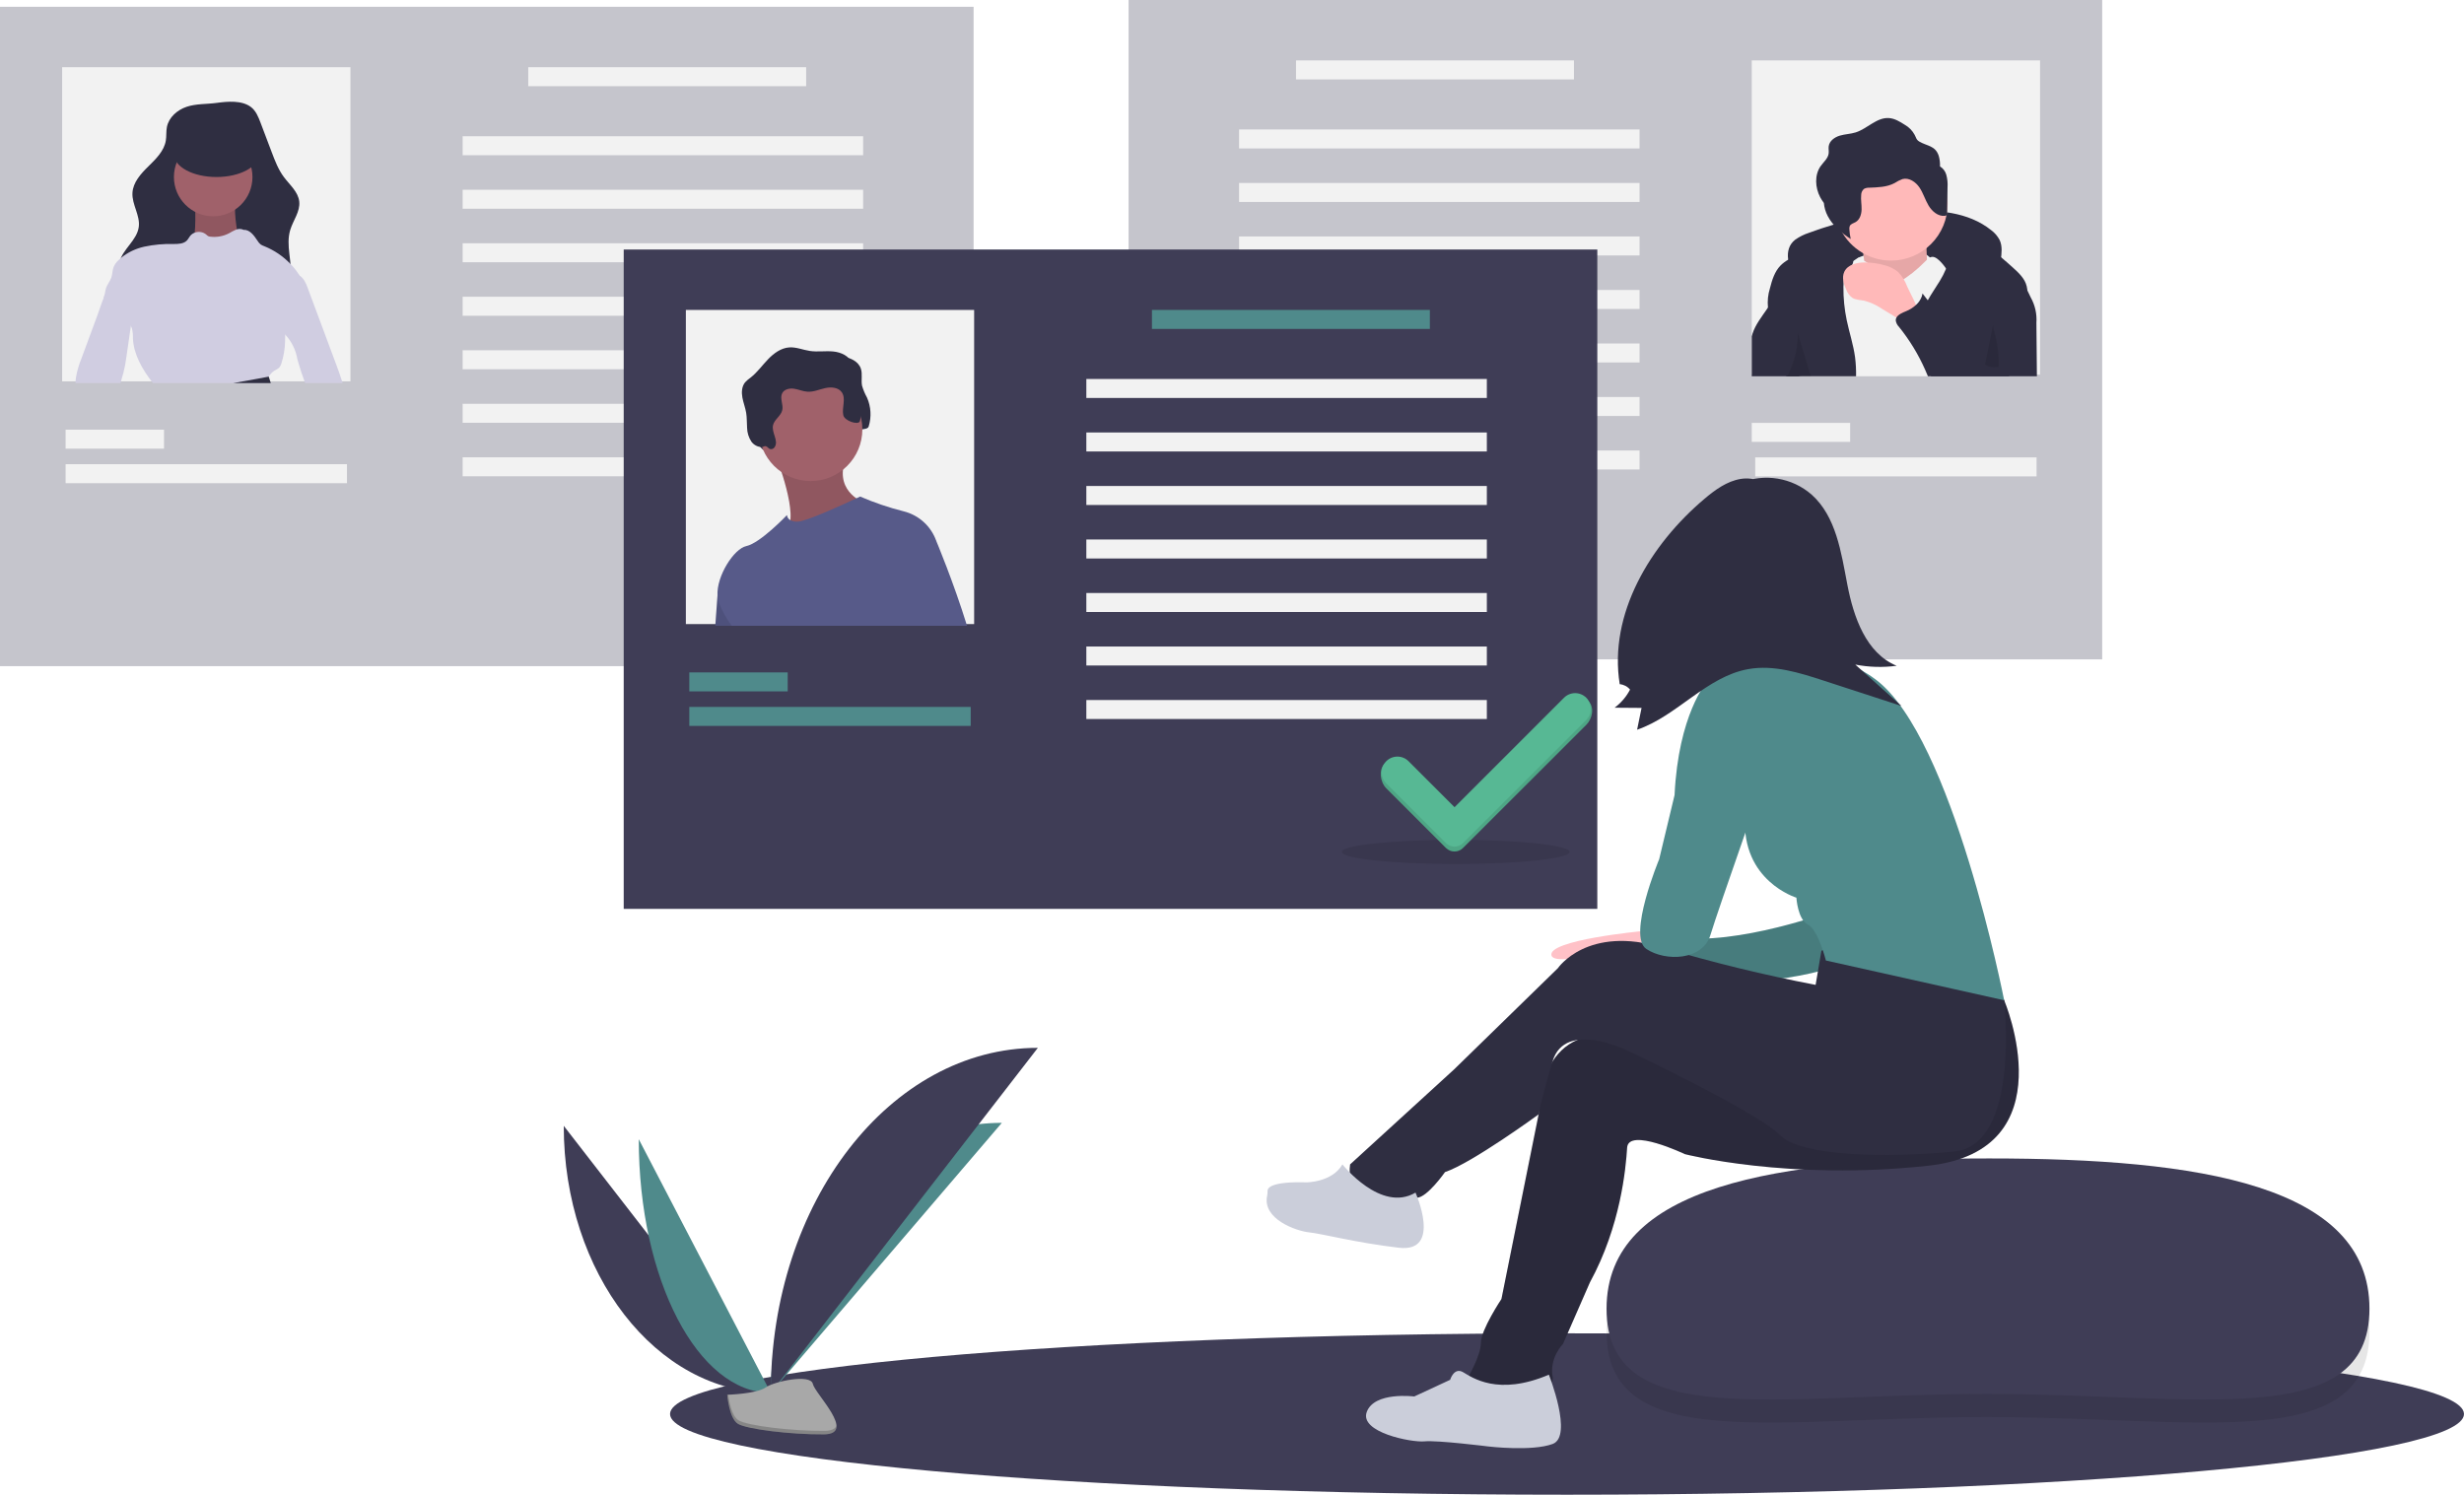 <svg width="440" height="267" viewBox="0 0 440 267" fill="none" xmlns="http://www.w3.org/2000/svg">
<g clip-path="url(#clip0)">
<path d="M279.825 266.942C368.287 266.942 440 260.49 440 252.531C440 244.571 368.287 238.119 279.825 238.119C191.363 238.119 119.651 244.571 119.651 252.531C119.651 260.49 191.363 266.942 279.825 266.942Z" fill="#3F3D56"/>
<path opacity="0.3" d="M201.534 117.755L375.392 117.755V2.28882e-05L201.534 2.28882e-05L201.534 117.755Z" fill="#3F3D56"/>
<path d="M364.294 10.789H312.815V66.892H364.294V10.789Z" fill="#F2F2F2"/>
<path d="M231.435 14.18L281.065 14.18V10.789L231.435 10.789V14.18Z" fill="#F2F2F2"/>
<path d="M312.815 78.914H330.386V75.523H312.815V78.914Z" fill="#F2F2F2"/>
<path d="M313.432 85.079H363.678V81.689H313.432V85.079Z" fill="#F2F2F2"/>
<path d="M221.262 26.51L292.778 26.51V23.119L221.262 23.119V26.51Z" fill="#F2F2F2"/>
<path d="M221.262 36.066L292.778 36.066V32.675L221.262 32.675V36.066Z" fill="#F2F2F2"/>
<path d="M221.262 45.622L292.778 45.622V42.231L221.262 42.231V45.622Z" fill="#F2F2F2"/>
<path d="M221.262 55.178L292.778 55.178V51.787L221.262 51.787V55.178Z" fill="#F2F2F2"/>
<path d="M221.262 64.734L292.778 64.734V61.343L221.262 61.343V64.734Z" fill="#F2F2F2"/>
<path d="M221.262 74.29L292.778 74.29V70.9L221.262 70.9V74.29Z" fill="#F2F2F2"/>
<path d="M221.262 83.846L292.778 83.846V80.456L221.262 80.456V83.846Z" fill="#F2F2F2"/>
<path d="M320.546 42.825C321.308 42.283 322.149 41.861 323.039 41.575C328.683 39.475 334.596 38.188 340.603 37.752C345.825 37.381 351.485 37.821 355.564 41.103C356.199 41.569 356.718 42.174 357.082 42.871C357.595 43.979 357.439 45.266 357.273 46.475C357.236 46.944 357.118 47.403 356.924 47.832C356.375 48.877 355.024 49.243 353.85 49.118C352.676 48.992 351.575 48.496 350.417 48.266C349.7 48.141 348.976 48.067 348.248 48.045L340.987 47.652C336.472 47.407 331.897 47.167 327.467 48.078C326.104 48.323 324.786 48.777 323.561 49.424C322.55 49.992 321.868 50.807 320.93 49.758C319.281 47.915 318.368 44.527 320.546 42.825Z" fill="#2F2E41"/>
<path d="M331.799 46.036C331.799 46.036 341.566 41.658 345.27 46.71C348.975 51.762 343.25 49.741 343.25 49.741L336.851 51.762L329.778 50.414L331.799 46.036Z" fill="#F2F2F2"/>
<path d="M332.304 42.837C332.304 42.837 333.651 49.236 332.641 50.92C331.63 52.604 338.366 54.961 338.366 54.961L344.765 52.267C344.765 52.267 343.081 41.826 344.765 39.806L332.304 42.837Z" fill="#FFB9B9"/>
<path opacity="0.1" d="M332.304 42.837C332.304 42.837 333.651 49.236 332.641 50.92C331.63 52.604 338.366 54.961 338.366 54.961L344.765 52.267C344.765 52.267 343.081 41.826 344.765 39.806L332.304 42.837Z" fill="black"/>
<path d="M347.796 36.438C347.794 39.117 346.729 41.685 344.834 43.58C342.94 45.474 340.371 46.539 337.692 46.541C337.09 46.542 336.49 46.488 335.897 46.38C334.006 46.038 332.252 45.165 330.84 43.861C329.428 42.558 328.417 40.879 327.926 39.022C327.434 37.164 327.482 35.205 328.065 33.374C328.648 31.543 329.74 29.916 331.215 28.684C332.689 27.452 334.484 26.666 336.39 26.418C338.295 26.17 340.232 26.471 341.972 27.285C343.713 28.099 345.185 29.392 346.217 31.013C347.248 32.635 347.796 34.516 347.796 36.438Z" fill="#FFB9B9"/>
<path d="M353.897 67.2H321.675L322.405 64.028L325.568 50.246L329.224 47.777L329.227 47.774L330.944 46.612L331.798 46.035C331.798 46.035 332.303 46.267 332.886 46.581C333.056 46.676 333.228 46.775 333.401 46.88C333.404 46.877 333.404 46.88 333.404 46.88C333.683 47.042 333.949 47.227 334.199 47.432C334.245 47.475 334.286 47.512 334.326 47.552C334.967 48.193 336.838 51.596 339.933 49.855C340.089 49.769 340.24 49.674 340.386 49.571C341.193 49.013 341.962 48.402 342.689 47.743C343.339 47.148 343.761 46.689 344.107 46.371C344.261 46.217 344.438 46.086 344.631 45.983C344.776 45.907 344.938 45.867 345.102 45.869C346.113 45.869 347.461 47.888 347.461 47.888L347.501 48.005L347.504 48.014L351.755 60.776L353.897 67.2Z" fill="#F2F2F2"/>
<path d="M321.675 67.2H331.44C331.462 66.072 331.403 64.942 331.265 63.822C330.966 61.569 330.232 59.398 329.769 57.173C329.363 55.222 329.165 53.234 329.181 51.242C329.184 50.968 329.19 50.69 329.215 50.413C329.239 49.777 329.422 49.158 329.748 48.612C329.979 48.258 330.297 47.956 330.543 47.617C330.629 47.506 330.704 47.387 330.768 47.262V47.259C330.799 47.198 330.827 47.135 330.851 47.071C330.906 46.924 330.937 46.769 330.944 46.612C330.999 45.595 330.078 44.614 329.082 44.195C327.685 43.67 326.155 43.609 324.72 44.019C323.298 44.431 321.923 44.993 320.62 45.696C320.18 45.912 319.742 46.134 319.32 46.381C318.815 46.667 318.352 47.019 317.942 47.429C316.893 48.511 316.434 50.018 316.064 51.476C315.712 52.591 315.591 53.766 315.71 54.929C315.713 54.966 315.722 55.006 315.728 55.043C316.095 56.963 317.661 58.406 318.496 60.175C319.464 62.228 319.4 64.62 319.014 66.858C318.996 66.972 318.974 67.086 318.953 67.2H321.675V67.2Z" fill="#2F2E41"/>
<path d="M361.428 54.867C360.202 58.898 359.312 63.023 358.767 67.2H344.846C344.483 66.208 344.12 65.214 343.758 64.219C343.47 63.469 343.222 62.703 343.015 61.926C342.795 61.022 342.69 60.094 342.704 59.164C342.704 58.942 342.713 58.717 342.732 58.495C342.733 58.493 342.734 58.491 342.734 58.489C342.734 58.487 342.733 58.484 342.732 58.483C342.816 57.31 343.088 56.158 343.536 55.07C343.742 54.576 343.979 54.095 344.245 53.631C344.893 52.459 345.676 51.356 346.372 50.209C346.806 49.508 347.185 48.775 347.504 48.014C347.503 48.013 347.504 48.011 347.504 48.009C347.505 48.008 347.506 48.006 347.507 48.005C347.923 47.036 348.14 45.993 348.145 44.938C348.123 43.578 345.824 41.208 348.324 41.436C351.736 41.744 354.668 43.708 357.34 45.946C358.052 46.544 358.749 47.164 359.43 47.774C360.484 48.723 361.597 49.759 361.915 51.143C361.966 51.364 361.996 51.589 362.004 51.815C361.986 52.858 361.791 53.89 361.428 54.867Z" fill="#2F2E41"/>
<path d="M340.562 51.149C340.212 50.202 339.674 49.336 338.982 48.601C338.283 48.01 337.456 47.592 336.567 47.378C335.415 47.048 334.224 46.878 333.025 46.87C331.599 46.861 329.945 47.244 329.34 48.535C328.859 49.561 329.231 50.775 329.716 51.799C329.923 52.329 330.267 52.795 330.714 53.148C331.329 53.563 332.125 53.55 332.854 53.689C333.985 53.976 335.055 54.462 336.017 55.122L338.515 56.632L342.806 59.226C342.693 59.158 342.733 56.215 342.601 55.733C342.177 54.179 341.221 52.62 340.562 51.149Z" fill="#FFB9B9"/>
<path d="M347.542 31.172C347.362 30.568 346.966 30.051 346.43 29.72C346.457 29.073 346.378 28.426 346.195 27.804C345.583 25.995 344.134 26.099 342.766 25.299C342.172 24.952 342.209 24.645 341.9 24.076C341.495 23.328 340.889 22.71 340.15 22.29C339.273 21.731 338.347 21.155 337.309 21.085C335.127 20.936 333.455 22.988 331.37 23.646C330.451 23.936 329.464 23.948 328.54 24.223C327.616 24.497 326.694 25.152 326.556 26.106C326.493 26.547 326.605 26.998 326.541 27.439C326.412 28.314 325.645 28.926 325.131 29.646C323.995 31.237 324.125 33.486 325.033 35.217C325.225 35.576 325.444 35.918 325.689 36.243C325.764 37.061 325.999 37.857 326.38 38.585C327.289 40.317 328.853 41.611 330.487 42.686C330.353 42.111 330.272 41.526 330.244 40.937C330.221 40.741 330.247 40.542 330.319 40.358C330.5 39.977 330.981 39.876 331.348 39.668C332.107 39.237 332.405 38.282 332.426 37.409C332.448 36.536 332.263 35.662 332.355 34.794C332.358 34.594 332.404 34.397 332.488 34.216C332.572 34.035 332.694 33.874 332.844 33.742C333.124 33.583 333.444 33.506 333.767 33.522C335.322 33.459 336.947 33.43 338.319 32.695C338.761 32.401 339.237 32.16 339.736 31.978C340.902 31.674 342.094 32.491 342.766 33.491C343.437 34.492 343.772 35.682 344.392 36.715C345.012 37.748 346.083 38.67 347.282 38.547C347.35 38.547 347.416 38.533 347.478 38.506C347.54 38.478 347.595 38.438 347.64 38.388C347.692 38.295 347.715 38.189 347.706 38.083L347.773 33.501C347.829 32.717 347.751 31.93 347.542 31.172Z" fill="#2F2E41"/>
<path d="M320.895 61.772C321.114 63.575 321.246 65.385 321.292 67.2H312.815V60.077C312.858 59.904 312.905 59.734 312.96 59.565C313.49 57.931 314.603 56.562 315.568 55.141C315.614 55.07 315.664 54.999 315.71 54.929C316.12 54.329 316.473 53.692 316.764 53.027C316.903 52.7 317.125 51.118 317.359 50.983C318.364 50.4 319.181 52.891 319.32 53.446C319.813 55.422 320.241 57.416 320.565 59.429C320.691 60.209 320.801 60.99 320.895 61.772Z" fill="#2F2E41"/>
<path d="M363.733 67.2H344.273C344.107 66.809 343.943 66.417 343.771 66.029C342.557 63.284 340.988 60.711 339.104 58.375C338.793 58.066 338.591 57.665 338.527 57.231C338.521 57.051 338.564 56.873 338.654 56.717C338.95 56.165 339.733 55.841 340.368 55.579C341.024 55.315 341.627 54.935 342.149 54.457C342.611 54.042 342.964 53.52 343.179 52.937C343.236 52.766 343.279 52.591 343.308 52.413C343.398 52.53 343.49 52.651 343.58 52.768C343.798 53.057 344.02 53.344 344.245 53.631C346.403 56.402 348.774 59.133 351.755 60.776C352.533 61.21 353.356 61.56 354.208 61.821C354.29 61.857 354.378 61.876 354.467 61.876C354.556 61.876 354.645 61.857 354.726 61.821C354.852 61.718 354.933 61.57 354.951 61.408C355.216 60.298 355.309 59.155 355.503 58.03C355.86 55.983 356.546 54.007 357.534 52.179C358.086 51.152 359.88 47.401 361.018 49.765C361.344 50.447 361.673 51.13 362.004 51.815C362.211 52.25 362.42 52.681 362.63 53.116C363.403 54.495 363.756 56.07 363.644 57.648C363.675 60.835 363.705 64.019 363.733 67.2Z" fill="#2F2E41"/>
<path opacity="0.1" d="M321.675 67.2H323.361L322.405 64.028L321.027 59.457C321.043 60.231 320.999 61.005 320.895 61.772C320.687 63.357 320.233 64.901 319.551 66.347C319.418 66.627 319.276 66.911 319.162 67.2H321.675Z" fill="black"/>
<path opacity="0.1" d="M356.021 57.452C355.783 58.091 355.999 58.797 356.182 59.453C356.712 61.356 356.96 63.327 356.917 65.303C356.925 65.337 356.923 65.373 356.914 65.407C356.904 65.441 356.886 65.472 356.861 65.498C356.837 65.523 356.806 65.542 356.772 65.552C356.738 65.563 356.703 65.565 356.668 65.558C355.89 65.606 355 65.611 354.473 65.037L356.021 57.452Z" fill="black"/>
<path opacity="0.3" d="M173.858 1.212H0V118.967H173.858V1.212Z" fill="#3F3D56"/>
<path d="M62.577 12.001H11.097V68.104H62.577V12.001Z" fill="#F2F2F2"/>
<path d="M143.957 12.001H94.327V15.392H143.957V12.001Z" fill="#F2F2F2"/>
<path d="M29.285 76.735H11.714V80.126H29.285V76.735Z" fill="#F2F2F2"/>
<path d="M61.96 82.901H11.714V86.291H61.96V82.901Z" fill="#F2F2F2"/>
<path d="M154.129 24.331H82.613V27.722H154.129V24.331Z" fill="#F2F2F2"/>
<path d="M154.129 33.888H82.613V37.278H154.129V33.888Z" fill="#F2F2F2"/>
<path d="M154.129 43.444H82.613V46.834H154.129V43.444Z" fill="#F2F2F2"/>
<path d="M154.129 52.999H82.613V56.39H154.129V52.999Z" fill="#F2F2F2"/>
<path d="M154.129 62.556H82.613V65.946H154.129V62.556Z" fill="#F2F2F2"/>
<path d="M154.129 72.112H82.613V75.502H154.129V72.112Z" fill="#F2F2F2"/>
<path d="M154.129 81.668H82.613V85.058H154.129V81.668Z" fill="#F2F2F2"/>
<path d="M61.177 68.412H54.485C53.97 67.028 53.513 65.627 53.113 64.208C52.849 62.539 52.089 60.989 50.93 59.76C50.577 59.365 50.262 58.938 49.99 58.483C49.416 57.364 49.209 56.093 49.398 54.849C49.437 54.503 49.495 54.159 49.571 53.819C49.864 52.503 50.354 51.239 50.764 49.957C50.851 49.697 51.009 49.466 51.22 49.291C51.432 49.116 51.688 49.004 51.96 48.967C52.401 48.894 52.854 48.946 53.267 49.118C53.358 49.156 53.446 49.201 53.529 49.254C54.26 49.695 54.639 50.595 54.944 51.418C56.34 55.166 57.736 58.915 59.13 62.663C59.401 63.391 59.673 64.12 59.944 64.852C60.345 65.925 60.742 66.997 61.081 68.092C61.115 68.2 61.146 68.305 61.177 68.412Z" fill="#D0CDE1"/>
<path d="M33.317 19.076C31.653 19.638 30.146 20.952 29.805 22.675C29.647 23.474 29.744 24.304 29.611 25.107C29.303 26.97 27.84 28.392 26.492 29.714C25.143 31.035 23.75 32.571 23.652 34.456C23.544 36.521 25.042 38.455 24.783 40.506C24.482 42.889 21.965 44.433 21.342 46.753C20.927 48.303 21.436 49.971 22.274 51.339C23.87 53.946 26.598 55.715 29.504 56.664C32.409 57.612 35.504 57.812 38.56 57.844C42.281 57.883 46.322 57.564 49.118 55.108C50.715 53.692 51.718 51.725 51.926 49.601C52.191 46.756 51.004 43.817 51.823 41.079C52.338 39.356 53.631 37.783 53.438 35.995C53.249 34.247 51.723 33.008 50.675 31.596C49.697 30.277 49.104 28.72 48.522 27.185L46.532 21.932C46.141 20.899 45.712 19.814 44.84 19.136C43.208 17.867 40.584 18.116 38.675 18.378C36.905 18.621 35.02 18.501 33.317 19.076Z" fill="#2F2E41"/>
<path d="M34.856 36.386C34.856 36.386 35.051 42.23 34.467 42.814C33.883 43.398 36.804 47.294 36.804 47.294L42.063 47.099L44.79 44.956L42.453 41.84C42.453 41.84 41.479 36.776 42.258 35.607C43.037 34.439 34.856 36.386 34.856 36.386Z" fill="#A0616A"/>
<path opacity="0.1" d="M34.856 36.386C34.856 36.386 35.051 42.23 34.467 42.814C33.883 43.398 36.804 47.294 36.804 47.294L42.063 47.099L44.79 44.956L42.453 41.84C42.453 41.84 41.479 36.776 42.258 35.607C43.037 34.439 34.856 36.386 34.856 36.386Z" fill="black"/>
<path d="M38.07 38.626C41.943 38.626 45.082 35.487 45.082 31.614C45.082 27.742 41.943 24.602 38.07 24.602C34.198 24.602 31.058 27.742 31.058 31.614C31.058 35.487 34.198 38.626 38.07 38.626Z" fill="#A0616A"/>
<path d="M41.664 68.412H47.349C47.561 68.027 47.762 67.626 47.993 67.263V67.26C48.245 66.82 48.601 66.447 49.029 66.174C49.3 66.05 49.558 65.896 49.796 65.715C50.024 65.468 50.185 65.166 50.265 64.84C50.656 63.617 50.872 62.344 50.906 61.06C50.915 60.629 50.906 60.191 50.931 59.76C50.943 59.422 50.986 59.087 51.06 58.758C51.255 58.088 51.538 57.448 51.901 56.853C52.672 55.45 53.445 54.047 54.22 52.645C54.359 52.25 54.413 51.829 54.377 51.412C54.36 50.849 54.187 50.301 53.877 49.831C53.77 49.636 53.652 49.442 53.529 49.254C53.054 48.495 52.5 47.789 51.877 47.146C50.555 45.759 48.951 44.673 47.173 43.961C46.95 43.886 46.737 43.783 46.541 43.653C46.309 43.457 46.113 43.222 45.961 42.959C45.345 42.032 44.593 40.987 43.48 41.045C43.299 40.954 43.101 40.9 42.899 40.887C42.697 40.873 42.494 40.9 42.302 40.965C42.244 40.98 42.186 40.999 42.13 41.02C41.704 41.209 41.291 41.424 40.894 41.665C39.87 42.196 38.71 42.407 37.564 42.269C37.43 42.26 37.298 42.226 37.176 42.17C37.046 42.088 36.926 41.991 36.818 41.881C36.537 41.65 36.2 41.499 35.841 41.441C35.482 41.384 35.114 41.423 34.775 41.554C34.456 41.667 34.175 41.865 33.961 42.127C33.757 42.383 33.616 42.691 33.391 42.932C32.808 43.554 31.846 43.579 30.995 43.576C29.228 43.527 27.462 43.689 25.733 44.06C24.215 44.397 22.797 45.083 21.59 46.064L21.587 46.067C21.421 46.209 21.267 46.353 21.113 46.508C20.762 46.838 20.483 47.236 20.293 47.679C20.058 48.283 20.089 48.964 19.877 49.578C19.642 50.265 19.121 50.826 18.912 51.517C18.751 52.041 18.773 52.62 18.508 53.095C18.52 53.104 18.529 53.114 18.542 53.123C19.664 54.109 20.622 55.404 21.748 56.381C22.401 56.879 22.953 57.496 23.375 58.2C23.456 58.358 23.523 58.523 23.576 58.693C23.702 59.282 23.758 59.885 23.742 60.487C23.884 63.369 25.447 65.983 27.195 68.277C27.228 68.323 27.262 68.369 27.299 68.412L41.664 68.412Z" fill="#D0CDE1"/>
<path d="M23.375 58.2C23.11 60.04 22.843 61.879 22.574 63.718C22.451 64.702 22.268 65.678 22.025 66.64C21.865 67.235 21.658 67.817 21.513 68.412H13.486C13.49 68.079 13.516 67.747 13.563 67.417C13.77 66.232 14.106 65.073 14.565 63.961C15.499 61.44 16.432 58.916 17.364 56.39C17.762 55.315 18.104 54.189 18.542 53.123C18.619 52.925 18.702 52.728 18.791 52.537C19.257 51.514 20.549 51.933 21.504 52.087C21.767 52.12 22.022 52.192 22.262 52.303C22.553 52.463 22.798 52.694 22.974 52.975C23.881 54.316 23.683 56.088 23.449 57.691C23.425 57.861 23.4 58.03 23.375 58.2Z" fill="#D0CDE1"/>
<path d="M47.993 67.263C48.005 67.306 48.138 67.765 48.356 68.412H41.664C44.981 67.842 47.993 67.26 47.993 67.26V67.263Z" fill="#2F2E41"/>
<path d="M38.655 31.614C42.85 31.614 46.251 29.783 46.251 27.524C46.251 25.265 42.85 23.434 38.655 23.434C34.459 23.434 31.058 25.265 31.058 27.524C31.058 29.783 34.459 31.614 38.655 31.614Z" fill="#2F2E41"/>
<path d="M285.234 44.562H111.377V162.316H285.234V44.562Z" fill="#3F3D56"/>
<path opacity="0.1" d="M259.957 154.302C271.194 154.302 280.302 153.336 280.302 152.144C280.302 150.952 271.194 149.986 259.957 149.986C248.721 149.986 239.612 150.952 239.612 152.144C239.612 153.336 248.721 154.302 259.957 154.302Z" fill="black"/>
<path d="M173.953 55.351H122.474V111.454H173.953V55.351Z" fill="#F2F2F2"/>
<path d="M139.051 81.109C139.218 81.16 139.398 81.152 139.559 81.085C139.721 81.018 139.854 80.897 139.936 80.743C140.648 79.622 139.338 78.175 139.621 76.877C139.849 75.837 141.031 75.22 141.272 74.183C141.507 73.176 140.783 72.04 141.272 71.129C141.655 70.415 142.612 70.227 143.413 70.352C144.214 70.477 144.974 70.829 145.782 70.878C146.86 70.944 147.888 70.47 148.941 70.235C149.995 69.999 151.281 70.092 151.901 70.976C152.697 72.111 151.889 73.691 152.167 75.05C152.387 76.129 153.29 77.022 153.309 78.123C153.316 78.514 152.287 78.199 152.342 78.586C152.397 78.974 151.911 78.632 152.299 78.587C152.458 78.548 152.6 78.459 152.705 78.334C152.81 78.209 152.873 78.054 152.884 77.891C152.93 77.568 153.537 77.461 153.53 77.135C153.513 76.371 154.894 76.886 155.122 76.156C155.645 74.456 155.538 72.624 154.82 70.996C154.45 70.331 154.154 69.627 153.939 68.898C153.736 67.885 154.055 66.797 153.72 65.82C153.269 64.503 151.777 63.832 150.392 63.696C149.006 63.559 147.599 63.803 146.221 63.602C144.987 63.422 143.792 62.887 142.548 62.965C141.054 63.058 139.755 64.02 138.72 65.1C137.684 66.181 136.806 67.424 135.63 68.349C135.27 68.597 134.938 68.883 134.64 69.202C134.041 69.932 133.98 70.971 134.147 71.9C134.313 72.83 134.676 73.716 134.829 74.647C134.973 75.523 134.928 76.417 134.99 77.302C135.005 78.195 135.275 79.065 135.769 79.808C135.982 80.098 136.259 80.335 136.578 80.502C136.897 80.668 137.25 80.76 137.609 80.77C137.859 80.775 138.069 80.552 138.321 80.61C138.635 80.683 138.772 80.981 139.051 81.109Z" fill="#2F2E41"/>
<path d="M127.73 111.762C127.955 108.676 128.124 106.371 128.124 106.371L129.579 102.536L134.249 111.762L127.73 111.762Z" fill="#575A89"/>
<path opacity="0.1" d="M127.73 111.762C127.955 108.676 128.124 106.371 128.124 106.371L129.579 102.536L134.249 111.762L127.73 111.762Z" fill="black"/>
<path d="M138.552 81.423C138.552 81.423 142.907 92.508 140.4 94.619C137.893 96.731 154.388 91.056 154.388 91.056L153.992 89.605C153.992 89.605 148.581 87.493 151.221 81.423C153.86 75.353 138.552 81.423 138.552 81.423Z" fill="#A0616A"/>
<path opacity="0.1" d="M138.552 81.423C138.552 81.423 142.907 92.508 140.4 94.619C137.893 96.731 154.388 91.056 154.388 91.056L153.992 89.605C153.992 89.605 148.581 87.493 151.221 81.423C153.86 75.353 138.552 81.423 138.552 81.423Z" fill="black"/>
<path d="M144.755 85.91C149.856 85.91 153.992 81.774 153.992 76.673C153.992 71.571 149.856 67.436 144.755 67.436C139.653 67.436 135.517 71.571 135.517 76.673C135.517 81.774 139.653 85.91 144.755 85.91Z" fill="#A0616A"/>
<path d="M167.187 96.599C167.187 96.599 167.15 97.332 167.085 98.615C166.953 101.226 166.715 106.118 166.478 111.762H130.671C129.735 110.509 128.969 109.138 128.393 107.684C128.237 107.262 128.146 106.819 128.124 106.371C127.927 102.872 131.062 97.989 133.275 97.523C135.781 96.993 140.532 91.981 140.532 91.981C140.547 92.172 140.61 92.356 140.716 92.515C140.822 92.675 140.966 92.805 141.136 92.893V92.897C141.519 93.094 141.947 93.188 142.378 93.168C143.926 93.168 150.732 90.027 152.918 89C153.346 88.8 153.596 88.68 153.596 88.68C156.116 89.767 158.72 90.651 161.382 91.321C162.711 91.653 163.936 92.308 164.949 93.229C165.962 94.15 166.731 95.308 167.187 96.599Z" fill="#575A89"/>
<path d="M137.467 80.186C137.634 80.237 137.814 80.228 137.976 80.161C138.137 80.094 138.27 79.974 138.353 79.82C139.065 78.698 137.754 77.251 138.038 75.953C138.265 74.913 139.447 74.296 139.689 73.259C139.923 72.252 139.2 71.117 139.689 70.205C140.072 69.491 141.029 69.303 141.829 69.428C142.63 69.553 143.39 69.905 144.199 69.955C145.277 70.02 146.304 69.546 147.358 69.311C148.412 69.076 149.697 69.168 150.317 70.052C151.113 71.187 150.306 72.768 150.583 74.126C150.803 75.205 153.311 75.962 153.538 75.233C154.061 73.532 153.954 71.7 153.236 70.072C152.866 69.407 152.571 68.704 152.355 67.974C152.152 66.961 152.471 65.874 152.137 64.897C151.686 63.58 150.194 62.908 148.808 62.772C147.423 62.635 146.015 62.88 144.638 62.678C143.404 62.498 142.209 61.964 140.964 62.041C139.471 62.134 138.171 63.096 137.136 64.177C136.101 65.257 135.223 66.5 134.047 67.425C133.687 67.673 133.355 67.959 133.056 68.278C132.457 69.008 132.397 70.047 132.563 70.977C132.73 71.906 133.092 72.792 133.245 73.724C133.389 74.599 133.345 75.493 133.407 76.379C133.421 77.271 133.692 78.141 134.185 78.885C134.399 79.174 134.676 79.411 134.995 79.578C135.313 79.745 135.666 79.836 136.026 79.846C136.275 79.852 136.486 79.628 136.737 79.686C137.051 79.759 137.188 80.058 137.467 80.186Z" fill="#2F2E41"/>
<path opacity="0.1" d="M171.765 111.762H161.315C160.519 105.93 159.863 99.832 159.863 99.832L161.974 98.908L166.265 96.599C166.265 96.599 166.58 97.345 167.085 98.615C168.164 101.331 170.122 106.441 171.765 111.762Z" fill="black"/>
<path d="M172.686 111.762H160.892C159.144 105.381 157.421 98.445 157.421 98.445L161.909 95.147L167.187 96.599C167.187 96.599 170.276 103.951 172.686 111.762Z" fill="#575A89"/>
<path d="M255.333 55.351H205.704V58.742H255.333V55.351Z" fill="#4F8A8B"/>
<path d="M140.661 120.085H123.091V123.476H140.661V120.085Z" fill="#4F8A8B"/>
<path d="M173.337 126.25H123.091V129.641H173.337V126.25Z" fill="#4F8A8B"/>
<path d="M265.506 67.681H193.99V71.072H265.506V67.681Z" fill="#F2F2F2"/>
<path d="M265.506 77.237H193.99V80.628H265.506V77.237Z" fill="#F2F2F2"/>
<path d="M265.506 86.793H193.99V90.184H265.506V86.793Z" fill="#F2F2F2"/>
<path d="M265.506 96.349H193.99V99.74H265.506V96.349Z" fill="#F2F2F2"/>
<path d="M265.506 105.905H193.99V109.296H265.506V105.905Z" fill="#F2F2F2"/>
<path d="M265.506 115.461H193.99V118.852H265.506V115.461Z" fill="#F2F2F2"/>
<path d="M265.506 125.017H193.99V128.408H265.506V125.017Z" fill="#F2F2F2"/>
<path d="M279.291 125.475L259.741 145.025L251.524 136.808C251.263 136.547 250.954 136.34 250.613 136.199C250.272 136.058 249.907 135.985 249.538 135.985C249.169 135.985 248.804 136.058 248.463 136.199C248.122 136.34 247.813 136.547 247.552 136.808L247.257 136.366C246.16 137.463 246.455 139.683 247.552 140.78L258.213 151.441C258.615 151.843 259.16 152.069 259.728 152.069C260.296 152.069 260.841 151.844 261.243 151.442L283.261 129.448C284.358 128.351 284.757 126.34 283.66 125.243C282.563 124.147 280.387 124.379 279.291 125.475Z" fill="#57B894"/>
<path opacity="0.1" d="M279.291 125.475L259.741 145.025L251.524 136.808C251.263 136.547 250.954 136.34 250.613 136.199C250.272 136.058 249.907 135.985 249.538 135.985C249.169 135.985 248.804 136.058 248.463 136.199C248.122 136.34 247.813 136.547 247.552 136.808L247.257 136.366C246.16 137.463 246.455 139.683 247.552 140.78L258.213 151.441C258.615 151.843 259.16 152.069 259.728 152.069C260.296 152.069 260.841 151.844 261.243 151.442L283.261 129.448C284.358 128.351 284.757 126.34 283.66 125.243C282.563 124.147 280.387 124.379 279.291 125.475Z" fill="black"/>
<path d="M279.291 124.608L259.741 144.158L251.524 135.941C251.263 135.68 250.954 135.474 250.613 135.332C250.272 135.191 249.907 135.119 249.538 135.119C249.169 135.119 248.804 135.191 248.463 135.332C248.122 135.474 247.813 135.68 247.552 135.941C247.291 136.202 247.084 136.512 246.943 136.853C246.802 137.193 246.729 137.559 246.729 137.927C246.729 138.296 246.802 138.662 246.943 139.002C247.084 139.343 247.291 139.653 247.552 139.914L258.213 150.575C258.615 150.977 259.16 151.202 259.728 151.202C260.296 151.203 260.841 150.977 261.243 150.576L283.261 128.581C283.522 128.32 283.729 128.011 283.87 127.67C284.011 127.329 284.084 126.964 284.084 126.595C284.084 126.226 284.012 125.861 283.871 125.52C283.73 125.179 283.523 124.869 283.262 124.608C282.735 124.082 282.021 123.786 281.276 123.786C280.531 123.786 279.817 124.082 279.291 124.608Z" fill="#57B894"/>
<path opacity="0.1" d="M423.118 237.841C423.118 259.883 392.393 253.065 354.773 253.065C317.153 253.065 286.884 259.883 286.884 237.841C286.884 215.798 317.605 211.003 355.225 211.003C392.845 211.003 423.118 215.798 423.118 237.841Z" fill="black"/>
<path d="M423.118 233.723C423.118 255.766 392.393 248.948 354.773 248.948C317.153 248.948 286.884 255.766 286.884 233.723C286.884 211.68 317.605 206.886 355.225 206.886C392.845 206.886 423.118 211.68 423.118 233.723Z" fill="#3F3D56"/>
<path d="M294.678 164.667L293.286 166.283C293.286 166.283 276.358 167.873 277.045 170.621C277.732 173.369 297.426 166.957 297.426 166.957L294.678 164.667Z" fill="#FFC1C7"/>
<path d="M325.364 163.293C325.364 163.293 307.273 169.705 297.426 166.957L302.006 176.117C302.006 176.117 325.364 175.43 329.487 171.308C333.609 167.186 325.364 163.293 325.364 163.293Z" fill="#4F8A8B"/>
<path opacity="0.1" d="M325.364 163.293C325.364 163.293 307.273 169.705 297.426 166.957L302.006 176.117C302.006 176.117 325.364 175.43 329.487 171.308C333.609 167.186 325.364 163.293 325.364 163.293Z" fill="black"/>
<path d="M313.113 114.171C319.816 114.171 325.25 108.737 325.25 102.034C325.25 95.331 319.816 89.897 313.113 89.897C306.41 89.897 300.976 95.331 300.976 102.034C300.976 108.737 306.41 114.171 313.113 114.171Z" fill="#FFC1C7"/>
<path d="M323.462 113.429C323.88 114.226 324.409 114.96 325.034 115.608C326.697 117.417 328.681 118.902 330.885 119.986C323.996 121.386 317.038 122.421 310.04 123.086C310.779 120.484 309.806 117.701 308.499 115.333C307.192 112.965 305.526 110.758 304.708 108.18L312.911 108.4C314.4 108.44 315.893 108.485 317.381 108.412C318.494 108.357 320.347 107.691 321.385 107.937C323.58 108.455 322.504 111.482 323.462 113.429Z" fill="#FFC1C7"/>
<path d="M351.013 170.392L357.883 178.636C357.883 178.636 369.333 205.429 344.372 208.178C319.41 210.926 300.861 206.116 300.861 206.116C300.861 206.116 290.785 201.307 290.556 204.971C290.327 208.635 289.411 218.941 283.915 229.017L279.106 240.009C279.106 240.009 276.587 242.528 277.274 245.963C277.961 249.398 261.93 250.543 262.159 245.963C262.159 245.963 264.45 242.07 264.45 239.78C264.45 237.49 268.114 231.994 268.114 231.994L274.755 199.017C274.755 199.017 274.297 182.071 289.869 185.277C305.441 188.483 327.655 184.59 327.655 184.59L332.693 166.957L351.013 170.392Z" fill="#2F2E41"/>
<path opacity="0.1" d="M351.013 170.392L357.883 178.636C357.883 178.636 369.333 205.429 344.372 208.178C319.41 210.926 300.861 206.116 300.861 206.116C300.861 206.116 290.785 201.307 290.556 204.971C290.327 208.635 289.411 218.941 283.915 229.017L279.106 240.009C279.106 240.009 276.587 242.528 277.274 245.963C277.961 249.398 261.93 250.543 262.159 245.963C262.159 245.963 264.45 242.07 264.45 239.78C264.45 237.49 268.114 231.994 268.114 231.994L274.755 199.017C274.755 199.017 274.297 182.071 289.869 185.277C305.441 188.483 327.655 184.59 327.655 184.59L332.693 166.957L351.013 170.392Z" fill="black"/>
<path d="M325.25 169.789C325.25 169.789 346.204 161.919 357.883 178.636C357.883 178.636 360.86 204.513 348.952 205.658C337.044 206.804 321.471 206.574 317.807 202.681C314.143 198.788 291.014 187.796 291.014 187.796C291.014 187.796 279.5 181.924 277.242 189.554C274.984 197.185 274.755 199.017 274.755 199.017C274.755 199.017 262.846 207.72 258.037 209.323C258.037 209.323 254.831 213.903 252.999 213.903C251.167 213.903 239.946 216.422 241.091 207.949L259.64 191.002L278.19 172.911C278.19 172.911 283.457 165.125 296.968 169.247C305.935 171.915 315.03 174.132 324.219 175.888L325.25 169.789Z" fill="#2F2E41"/>
<path d="M276.587 245.505C276.587 245.505 280.938 256.497 277.274 257.871C273.61 259.245 265.823 258.329 265.823 258.329C265.823 258.329 256.663 257.184 254.373 257.413C252.083 257.642 242.694 255.81 244.068 252.146C245.442 248.482 252.541 249.398 252.541 249.398L258.953 246.421C258.953 246.421 259.64 244.131 261.243 245.047C262.846 245.963 267.426 249.398 276.587 245.505Z" fill="#CBCEDA"/>
<path d="M252.77 212.987C252.77 212.987 257.579 223.75 249.793 222.834C242.007 221.918 236.053 220.315 233.763 220.086C231.56 219.865 225.331 217.738 226.287 213.5C226.338 213.226 226.359 212.947 226.349 212.668C226.349 212.099 227.122 210.983 233.305 211.155C233.305 211.155 237.885 211.155 239.717 207.948C239.717 207.948 246.587 216.651 252.77 212.987Z" fill="#CBCEDA"/>
<path d="M304.754 121.385C304.754 121.385 321.242 111.08 334.983 121.385C348.723 131.69 357.883 178.636 357.883 178.636L326.051 171.537C326.051 171.537 324.677 166.041 322.845 165.125C321.013 164.209 320.784 160.316 320.784 160.316C320.784 160.316 310.937 157.339 311.624 145.888C312.311 134.438 304.754 121.385 304.754 121.385Z" fill="#4F8A8B"/>
<path d="M313.227 121.843H304.754C304.754 121.843 299.716 127.568 299.029 141.995L296.281 153.446C296.281 153.446 290.556 167.186 293.991 169.476C297.426 171.766 304.067 171.537 305.441 166.957C306.815 162.377 316.204 135.812 316.204 135.812L313.227 121.843Z" fill="#4F8A8B"/>
<path d="M310.799 86.239C312.9 85.377 315.198 85.116 317.439 85.483C319.679 85.85 321.774 86.832 323.49 88.32C327.888 92.244 328.775 98.647 329.887 104.436C330.999 110.225 333.235 116.672 338.691 118.903C336.232 119.232 333.736 119.159 331.3 118.688L339.545 126.077L325.656 121.55C321.297 120.129 316.719 118.69 312.205 119.493C304.727 120.822 299.521 127.852 292.339 130.321L293.137 126.427L288.318 126.39C289.472 125.536 290.417 124.429 291.079 123.155C290.852 122.879 290.572 122.652 290.255 122.486C289.938 122.321 289.592 122.22 289.236 122.191C287.227 109.662 294.667 97.276 304.363 89.091C306.27 87.481 308.38 85.934 310.844 85.531C313.307 85.129 316.182 86.23 317.039 88.574" fill="#2F2E41"/>
<path d="M100.67 201.065C100.67 227.425 117.207 248.754 137.643 248.754L100.67 201.065Z" fill="#3F3D56"/>
<path d="M137.643 248.754C137.643 222.099 156.096 200.53 178.901 200.53L137.643 248.754Z" fill="#4F8A8B"/>
<path d="M114.066 203.455C114.066 228.493 124.611 248.754 137.643 248.754L114.066 203.455Z" fill="#4F8A8B"/>
<path d="M137.643 248.754C137.643 214.695 158.972 187.134 185.331 187.134L137.643 248.754Z" fill="#3F3D56"/>
<path d="M129.865 249.091C129.865 249.091 135.108 248.929 136.688 247.804C138.268 246.679 144.754 245.335 145.146 247.14C145.538 248.944 153.025 256.115 147.106 256.163C141.186 256.21 133.351 255.241 131.774 254.28C130.197 253.319 129.865 249.091 129.865 249.091Z" fill="#A8A8A8"/>
<path opacity="0.2" d="M147.211 255.535C141.292 255.582 133.457 254.613 131.879 253.652C130.678 252.92 130.2 250.295 130.04 249.084C129.929 249.089 129.865 249.091 129.865 249.091C129.865 249.091 130.197 253.319 131.774 254.28C133.351 255.241 141.186 256.211 147.106 256.163C148.814 256.149 149.405 255.541 149.372 254.641C149.135 255.185 148.483 255.524 147.211 255.535Z" fill="black"/>
</g>
<defs>
<clipPath id="clip0">
<rect width="440" height="266.942" fill="white"/>
</clipPath>
</defs>
</svg>
